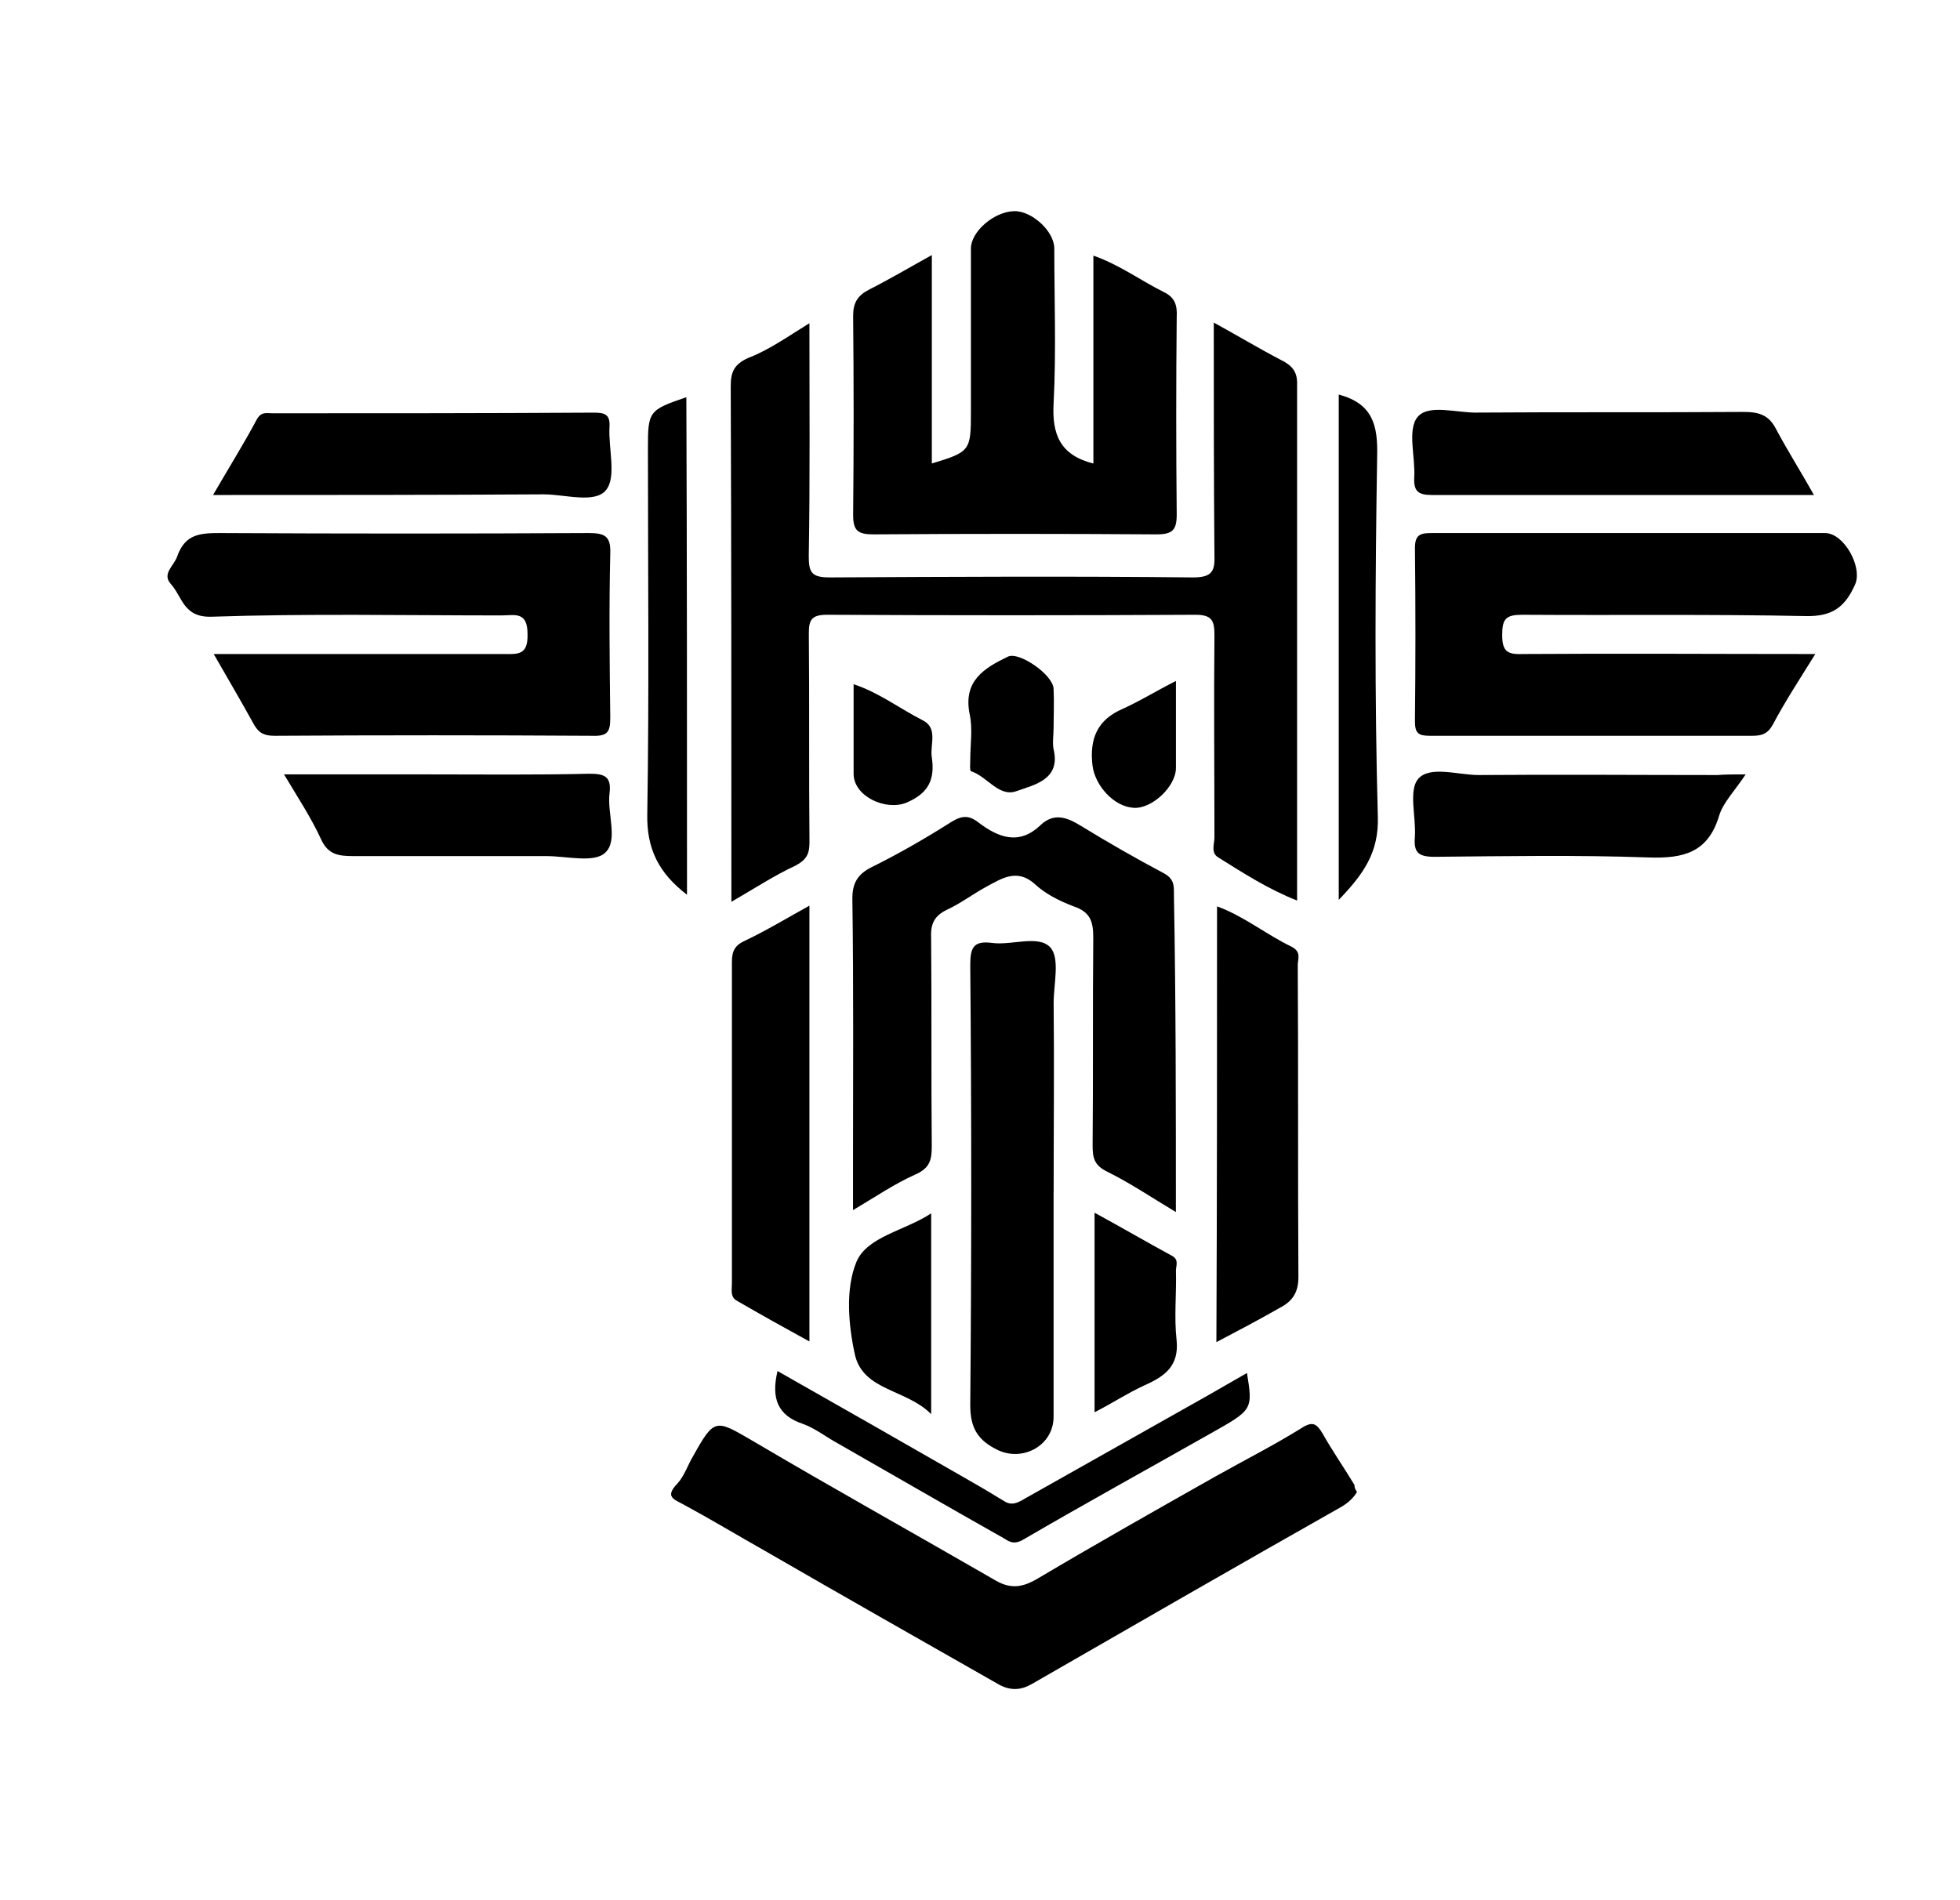 <!-- Generated by IcoMoon.io -->
<svg version="1.1" xmlns="http://www.w3.org/2000/svg" width="33" height="32" viewBox="0 0 33 32">
<title>stormcraft</title>
<path d="M13.628 5.442c0 1.355 0.011 2.645-0.011 3.924 0 0.271 0.044 0.358 0.351 0.358 2.039-0.011 4.078-0.022 6.117 0 0.329 0 0.373-0.108 0.362-0.39-0.011-1.29-0.011-2.591-0.011-3.902 0.395 0.217 0.756 0.434 1.129 0.629 0.175 0.087 0.274 0.184 0.274 0.39 0 2.894 0 5.778 0 8.715-0.493-0.195-0.91-0.466-1.326-0.726-0.132-0.076-0.066-0.228-0.066-0.336 0-1.138-0.011-2.265 0-3.404 0-0.238-0.033-0.347-0.318-0.347-2.072 0.011-4.133 0.011-6.204 0-0.263 0-0.307 0.087-0.307 0.314 0.011 1.171 0 2.352 0.011 3.523 0 0.195-0.055 0.293-0.241 0.39-0.351 0.163-0.68 0.379-1.074 0.607 0-0.184 0-0.293 0-0.412 0-2.753 0-5.518-0.011-8.271 0-0.238 0.055-0.369 0.296-0.477 0.34-0.13 0.647-0.347 1.030-0.585z"></path>
<path d="M15.689 4.293c0 1.192 0 2.352 0 3.512 0.647-0.195 0.658-0.217 0.658-0.867 0-0.921 0-1.843 0-2.753 0-0.282 0.384-0.618 0.724-0.629 0.296-0.011 0.68 0.336 0.68 0.629 0 0.867 0.033 1.734-0.011 2.591-0.033 0.542 0.11 0.889 0.669 1.030 0-1.16 0-2.32 0-3.501 0.439 0.152 0.8 0.423 1.195 0.618 0.175 0.087 0.219 0.217 0.208 0.412-0.011 1.106-0.011 2.211 0 3.328 0 0.26-0.066 0.336-0.34 0.336-1.59-0.011-3.179-0.011-4.768 0-0.263 0-0.34-0.065-0.34-0.325 0.011-1.117 0.011-2.244 0-3.36 0-0.217 0.077-0.336 0.263-0.434 0.362-0.184 0.691-0.379 1.063-0.585z"></path>
<path d="M30.564 11.014c-0.263 0.423-0.504 0.791-0.712 1.182-0.088 0.163-0.186 0.195-0.351 0.195-1.809 0-3.617 0-5.426 0-0.197 0-0.252-0.043-0.252-0.249 0.011-0.976 0.011-1.94 0-2.916 0-0.239 0.11-0.249 0.296-0.249 2.203 0 4.407 0 6.61 0 0.318 0 0.636 0.575 0.504 0.867-0.164 0.369-0.373 0.542-0.833 0.531-1.59-0.033-3.179-0.011-4.768-0.022-0.274 0-0.34 0.065-0.34 0.336s0.077 0.336 0.34 0.325c1.633-0.011 3.256 0 4.933 0z"></path>
<path d="M3.598 11.014c1.666 0 3.267 0 4.867 0 0.241 0 0.428 0.033 0.417-0.336 0-0.39-0.219-0.314-0.438-0.314-1.633 0-3.256-0.033-4.889 0.022-0.471 0.011-0.482-0.336-0.68-0.553-0.153-0.173 0.055-0.303 0.11-0.466 0.132-0.379 0.395-0.39 0.724-0.39 2.072 0.011 4.133 0.011 6.204 0 0.274 0 0.373 0.054 0.362 0.347-0.022 0.921-0.011 1.832 0 2.753 0 0.239-0.033 0.325-0.307 0.314-1.776-0.011-3.563-0.011-5.338 0-0.164 0-0.263-0.033-0.351-0.184-0.208-0.379-0.438-0.77-0.68-1.192z"></path>
<path d="M22.847 25.127c-0.066 0.108-0.154 0.184-0.263 0.249-1.743 0.986-3.475 1.984-5.207 2.981-0.186 0.108-0.362 0.119-0.559 0.011-1.315-0.748-2.631-1.496-3.946-2.255-0.46-0.26-0.91-0.531-1.37-0.78-0.164-0.087-0.307-0.13-0.099-0.347 0.121-0.13 0.175-0.314 0.274-0.477 0.351-0.629 0.373-0.607 0.987-0.249 1.359 0.802 2.741 1.572 4.111 2.363 0.252 0.141 0.449 0.108 0.702-0.043 0.987-0.585 1.984-1.149 2.982-1.713 0.482-0.271 0.975-0.52 1.447-0.813 0.197-0.13 0.263-0.076 0.362 0.087 0.164 0.293 0.362 0.575 0.537 0.867 0 0.054 0.022 0.087 0.044 0.119z"></path>
<path d="M19.799 20.412c-0.417-0.249-0.767-0.488-1.162-0.683-0.219-0.108-0.241-0.238-0.241-0.444 0.011-1.16 0-2.32 0.011-3.49 0-0.271-0.044-0.434-0.329-0.531-0.23-0.087-0.471-0.206-0.647-0.369-0.307-0.282-0.57-0.098-0.833 0.043-0.219 0.119-0.417 0.271-0.647 0.379-0.208 0.098-0.285 0.228-0.274 0.466 0.011 1.171 0 2.352 0.011 3.523 0 0.228-0.033 0.369-0.285 0.477-0.34 0.152-0.658 0.369-1.041 0.596 0-0.304 0-0.52 0-0.748 0-1.496 0.011-3.003-0.011-4.499 0-0.26 0.088-0.412 0.329-0.531 0.46-0.228 0.91-0.488 1.337-0.759 0.175-0.108 0.296-0.119 0.46 0.011 0.329 0.249 0.68 0.39 1.041 0.043 0.23-0.217 0.45-0.13 0.68 0.011 0.46 0.282 0.932 0.553 1.403 0.802 0.175 0.098 0.164 0.217 0.164 0.358 0.033 1.789 0.033 3.545 0.033 5.344z"></path>
<path d="M17.739 20.087c0 1.257 0 2.515 0 3.772 0 0.477-0.504 0.759-0.932 0.564-0.34-0.163-0.471-0.369-0.471-0.759 0.022-2.472 0.022-4.943 0-7.415 0-0.293 0.055-0.412 0.373-0.369 0.329 0.043 0.778-0.141 0.976 0.076 0.164 0.184 0.055 0.618 0.055 0.932 0.011 1.062 0 2.135 0 3.198z"></path>
<path d="M20.49 15.263c0.45 0.163 0.833 0.477 1.261 0.683 0.164 0.087 0.099 0.206 0.099 0.304 0.011 1.756 0 3.512 0.011 5.257 0 0.271-0.11 0.412-0.318 0.52-0.34 0.195-0.691 0.379-1.063 0.575 0.011-2.45 0.011-4.889 0.011-7.339z"></path>
<path d="M13.628 15.252c0 2.439 0 4.867 0 7.339-0.417-0.228-0.822-0.455-1.217-0.683-0.121-0.065-0.088-0.184-0.088-0.293 0-1.81 0-3.61 0-5.42 0-0.184 0.055-0.282 0.23-0.358 0.362-0.173 0.702-0.379 1.074-0.585z"></path>
<path d="M30.542 8.336c-2.159 0-4.297 0-6.435 0-0.23 0-0.307-0.065-0.296-0.293 0.022-0.347-0.12-0.802 0.055-1.019 0.186-0.228 0.669-0.065 1.019-0.076 1.491-0.011 2.982 0 4.472-0.011 0.263 0 0.428 0.054 0.548 0.293 0.197 0.369 0.417 0.715 0.636 1.106z"></path>
<path d="M3.587 8.336c0.263-0.455 0.515-0.856 0.734-1.268 0.077-0.141 0.164-0.108 0.263-0.108 1.809 0 3.617 0 5.426-0.011 0.186 0 0.263 0.043 0.252 0.238-0.022 0.358 0.121 0.835-0.055 1.062-0.186 0.238-0.691 0.076-1.052 0.076-1.831 0.011-3.661 0.011-5.569 0.011z"></path>
<path d="M29.391 13.041c-0.186 0.282-0.384 0.477-0.449 0.705-0.186 0.607-0.592 0.715-1.184 0.694-1.206-0.043-2.412-0.022-3.607-0.011-0.274 0-0.351-0.076-0.329-0.336 0.022-0.336-0.11-0.78 0.055-0.976 0.197-0.228 0.669-0.065 1.019-0.065 1.337-0.011 2.686 0 4.023 0 0.132-0.011 0.263-0.011 0.471-0.011z"></path>
<path d="M4.782 13.041c0.844 0 1.622 0 2.39 0 0.921 0 1.831 0.011 2.751-0.011 0.252 0 0.373 0.043 0.34 0.325-0.044 0.347 0.153 0.802-0.077 1.008-0.186 0.173-0.647 0.054-0.987 0.054-1.085 0-2.159 0-3.245 0-0.252 0-0.428-0.022-0.548-0.282-0.164-0.358-0.384-0.694-0.625-1.095z"></path>
<path d="M22.54 6.645c0.581 0.152 0.658 0.531 0.647 1.030-0.033 2.027-0.044 4.054 0.011 6.070 0.022 0.618-0.252 0.986-0.658 1.409 0-2.862 0-5.68 0-8.509z"></path>
<path d="M13.091 23.089c1.052 0.596 2.094 1.192 3.135 1.789 0.23 0.13 0.45 0.26 0.68 0.401 0.131 0.087 0.241 0.022 0.351-0.043 1.019-0.575 2.039-1.149 3.058-1.724 0.23-0.13 0.45-0.26 0.68-0.39 0.099 0.618 0.099 0.618-0.614 1.019-1.052 0.596-2.116 1.182-3.157 1.789-0.153 0.087-0.23 0.033-0.318-0.022-0.943-0.531-1.875-1.073-2.806-1.604-0.197-0.108-0.373-0.249-0.581-0.325-0.428-0.141-0.537-0.434-0.428-0.889z"></path>
<path d="M11.567 15.068c-0.482-0.369-0.68-0.78-0.669-1.355 0.033-2.049 0.011-4.108 0.011-6.157 0-0.629 0.011-0.65 0.647-0.867 0.011 2.764 0.011 5.55 0.011 8.379z"></path>
<path d="M18.429 20.423c0.439 0.238 0.866 0.488 1.304 0.726 0.121 0.065 0.066 0.163 0.066 0.249 0.011 0.39-0.033 0.78 0.011 1.171 0.044 0.434-0.197 0.607-0.537 0.759-0.285 0.13-0.548 0.304-0.844 0.455 0-1.106 0-2.211 0-3.36z"></path>
<path d="M15.678 20.433c0 1.116 0 2.2 0 3.382-0.417-0.423-1.14-0.39-1.283-0.997-0.11-0.499-0.164-1.106 0.022-1.561 0.175-0.434 0.822-0.531 1.261-0.824z"></path>
<path d="M17.739 12.26c0 0.119-0.022 0.249 0 0.358 0.121 0.509-0.318 0.596-0.625 0.705-0.296 0.108-0.493-0.249-0.767-0.336-0.022-0.011-0.011-0.13-0.011-0.195 0-0.26 0.044-0.52-0.011-0.77-0.11-0.553 0.241-0.77 0.647-0.965 0.186-0.087 0.756 0.303 0.767 0.542s0 0.455 0 0.661z"></path>
<path d="M19.799 11.469c0 0.531 0 0.997 0 1.463 0 0.314-0.406 0.694-0.713 0.672-0.34-0.022-0.647-0.379-0.691-0.705-0.055-0.455 0.077-0.78 0.515-0.965 0.285-0.13 0.548-0.293 0.888-0.466z"></path>
<path d="M14.373 11.523c0.428 0.141 0.778 0.412 1.162 0.607 0.263 0.13 0.121 0.412 0.153 0.618 0.055 0.369-0.044 0.607-0.428 0.77-0.351 0.141-0.888-0.108-0.888-0.488 0-0.499 0-0.997 0-1.507z"></path>
</svg>

